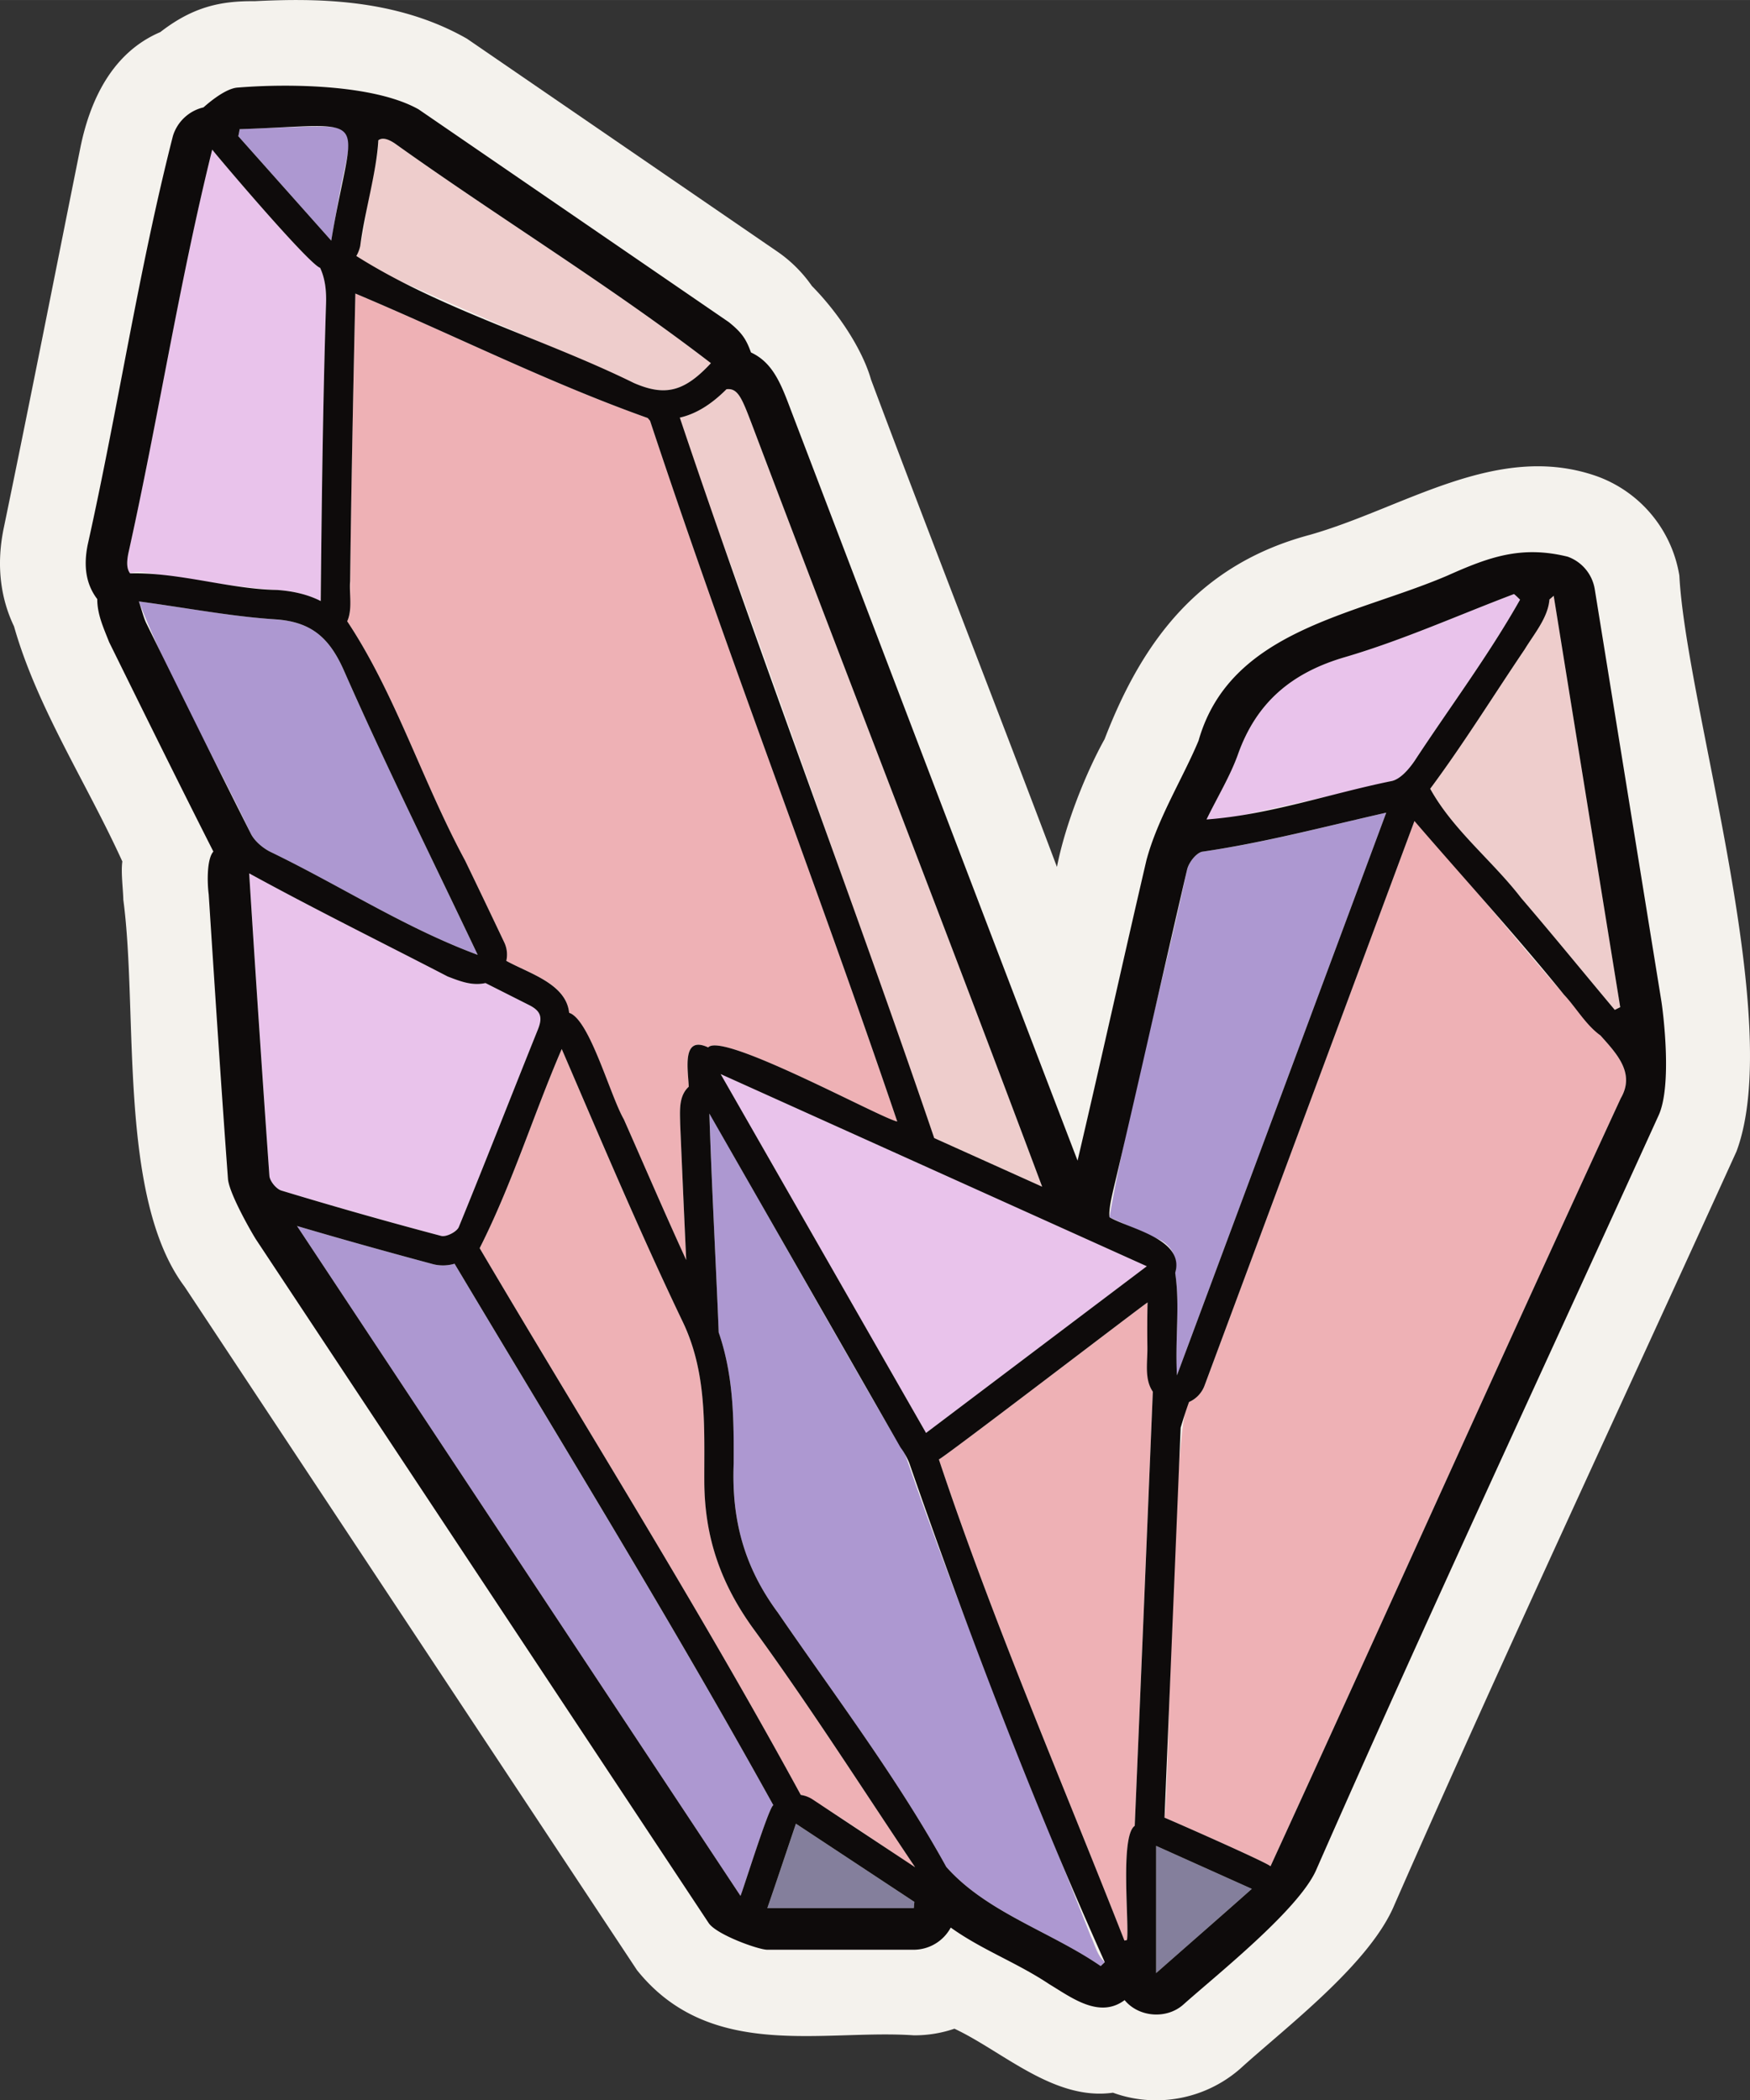 <svg xmlns="http://www.w3.org/2000/svg" width="899.7" height="1079.8" viewBox="-0.002 -0.001 899.721 1079.801" style=""><rect x="-0.002" y="-0.001" width="899.721" height="1079.801" fill="#333333" stroke="none"/><g><g data-name="Слой 2"><g data-name="Zodiac188_410027378"><g fill="#f4f2ed"><path d="M50 308c0 7.9 3.2 14.7 6.1 22.1 17.5 35.5 35.4 71.8 53.6 107.7-3.4 3.8-3.2 15.9-2.4 22 3.1 47.9 6.3 97.4 9.9 146.2.5 7.5 12.4 28.1 14.4 31.2l232.7 351.4c3.9 6 25.6 13.8 30.2 13.8h75.3a21.7 21.7 0 0 0 19-11.4c16.2 11.6 33.7 17.8 50.8 29.2 11.3 6.8 25.6 17.8 38.6 8.1 7.3 8.9 21.8 10 30.4 2.1 16.8-15 58.5-48.1 67.9-68.6C732.5 834.3 792 707 852.7 573.5c7.1-15.4 2.4-53 1.4-59.1l-34.2-211.5a21.4 21.4 0 0 0-13.9-16.7c-23.9-5.9-40.5.2-61.8 9.7-48 20.6-111.8 27.9-128 84.9-7.9 19-21.1 40-26.8 61.5-12.1 51.9-23.2 102.4-35.4 154.4C505.8 471 454.8 337 406.6 210.8c-5.1-13.6-9.3-24.4-20.5-29.6-2.5-6.9-4.7-10.2-11.4-15.6L215.2 56.2c-22.4-12.6-65.7-13.4-92.8-11.2-7.2.3-17.7 10.2-17.8 10.2a21.6 21.6 0 0 0-15.7 14.7C71.2 139.3 60.8 209.5 45.1 280c-2.3 11.3-.8 20.5 4.9 28z"></path><path d="M594.4 1079.8a64.5 64.5 0 0 1-22.2-3.9c-30.3 4.3-56.7-21.3-81.5-32.9a63.2 63.2 0 0 1-20.9 3.4c-46.5-3.2-104.6 13.5-142.3-33.5L94.9 661.5C60.5 615.7 71.1 520 63.4 462.6c-.1-5.4-1.3-14.2-.5-19.7-18.4-40.5-43.8-79-55.7-120.9-5.8-12.1-9.8-29.1-5.2-50.9C15.5 205.9 28.1 141.7 41.1 77c5-25.6 16.7-50 41.3-60.5C98.9 3.7 113.1.4 130.8.6c30.4-1.5 72.4-1.8 109.3 19.3l159.5 109.4a69.5 69.5 0 0 1 17.8 17.7c14.5 14.7 26.3 33.6 30.4 48.1 27.5 73.6 68.3 178 95.6 250.6 4.4-22.5 15.3-49.2 24.5-65.7 19.6-51 49-89.9 105.4-105 48.4-13.7 96.3-48.2 147.6-30.2a65.5 65.5 0 0 1 42.5 51.1c3.5 66.8 54.5 228.5 29.4 296C832.7 724.1 772.8 852 717 979.1c-12.6 30.5-56 63.2-79.3 84.4a65.6 65.6 0 0 1-43.3 16.3zm-16.2-95.5a45.5 45.5 0 0 1 13.7 2.1c10.3-9.2 39.3-32.6 45.4-44.8C692.8 815.3 752.2 688.3 812 556.7c5-21.8-29.9-202-32.5-227.5-27.2 10.6-52.9 21.9-81.5 30.3-34.1 7.5-38.7 35.8-52.1 61.4a204.1 204.1 0 0 0-13.7 32c-12.1 51.7-23.1 102-35.4 153.9-8.3 41.3-70.3 45.5-84 5.5-48.8-127-101.5-266.5-150.6-394.1a44.3 44.3 0 0 1-16.3-19L192.2 93.8c-17-5.8-41-6.7-58.9-5.2a45.9 45.9 0 0 1-5.3 3.9c-13.4 64.8-25.7 128.9-39.4 194.3 4.6 7.1 4.4 16.4 7.1 23.9C113.1 346 130.8 382 149 417.9a44.3 44.3 0 0 1 2 35.1l.3 3.9c3 46.4 6.1 94.3 9.5 141.6a141.1 141.1 0 0 0 7.7 14.6l227.7 344.1 3.2 1.2h59.7c22.5-19.5 44.8-11.5 66.5 3.7 14.9 7.1 28.3 15.3 41.9 23.5a42.9 42.9 0 0 1 10.7-1.3zm-176.5-25.2zm230.6-506.8zM84.7 280.9zm263.1-80zm-4.3-8.5zM193.3 94.2zM94.6 12.3z"></path></g><path d="M73.4 294.2c23.1 3.1 46.7 7.7 69 9.1 8.6.6 16 2.4 22.5 5.7.5-50.9 1.1-101.3 2.7-152.1.3-7.4-.4-13.5-3-19.2-5.8-1.9-51.5-55.7-55.5-60.8C92 145.9 81.4 215.1 66 284.4c-1 4.9-.8 8.2.9 10.4a14.2 14.2 0 0 1 6.5-.6z" fill="#e9c3eb"></path><path d="M180 312.8a14.9 14.9 0 0 1-1.5 6.6c24.9 37.5 38.4 81.9 60.6 123q10.1 20.9 20.1 42a14.6 14.6 0 0 1 1.1 9.6c11.8 6.4 30.9 11.8 32.3 26.7 10.5 3.3 21.1 42.8 28.1 54.7 10.7 24.2 21 48.2 32.1 72.4-1.1-23.3-2.1-46.5-3.1-69.8-.1-6.9-.9-14.4 4.4-19.3-.3-8.6-3.8-26.8 10-20.2 6.9-8.4 89.3 36.7 97.2 38.1-41.9-123.6-84.9-233.2-127.1-360.3l-1.2-1.4c-51.1-18.2-99.9-42.8-150.3-64-1.1 54.3-2.5 107.9-2.7 161.9z" fill="#eeb1b5"></path><path d="M822.8 532.3c-32.7-35.6-62.7-74.2-95.6-110.2L619.3 712.3a14.9 14.9 0 0 1-8 8.5c-8.7 7.3-10.1 202.3-12.6 213.7 2.6 1 53.3 23.3 54.5 25 60.2-131.3 119.5-263.6 180.1-394.9 7.5-12.9-2.1-22.9-10.5-32.3z" fill="#eeb1b5"></path><path d="M560.8 995.5c-30.7-78.2-66.2-163-95.7-248.5-3-2.8-98-171.2-100.4-174.5 1.2 37.5 3.3 75 4.8 112.5 7.8 22.7 7.8 45.4 7.7 67.5-1.1 28.4 5.1 52.8 22.8 76.7 29.7 43.3 61.5 85.2 86.5 130.6 20.7 23.4 53.7 33.3 79.4 51l2.1-2c-3.9-3.3-5-8.8-7.2-13.3z" fill="#ad98d1"></path><path d="M362.1 761.4c-.1-27.6 1.6-55.9-11.4-82.5-22-46-41.7-92.7-61.9-139.6-14.6 33.9-25.5 69.4-42.2 102.4 55.5 94 112.4 184.4 165.1 281.1 2.4-1.6 55.8 35.8 58.8 37.2-27.4-40.8-53.8-82.3-82.7-122-17.1-23.4-25.6-47.4-25.7-76.6z" fill="#eeb1b5"></path><path d="M589.9 692.8c-.1-8-.1-15.6.1-23.2-2.5 1.5-104.7 79.8-107.3 80.7 27.7 83.2 63.2 165.3 95.4 247.4l1.3-.3c1.3-8.2-3.7-53.1 4-58.7q4.6-111.3 9.3-223.2c-4.4-6.5-2.1-15.7-2.8-22.7z" fill="#eeb1b5"></path><path d="M397.6 928.1c-52.1-94.1-108.8-186-163.9-278.4a20.9 20.9 0 0 1-10.8.3c-22.7-6.1-45.8-12.5-70.2-19.7l228 344.4c1.3-2.7 14.7-46 16.9-46.6z" fill="#ad98d1"></path><path d="M235.9 630.8c13.8-33.7 27-67.6 40.6-101.4 2.5-6.2 1.8-9.6-4.7-12.8l-22.2-11.2c-6.8 1.5-12.8-.8-19.5-3.4-31.4-16.3-67.7-34.2-102-53q5 77.7 10.4 155.5c.2 2.7 3.5 6.8 6.2 7.6q40.8 12.3 82.1 23.3c2.6.7 8.1-2.1 9.1-4.6z" fill="#e9c3eb"></path><path d="M595.8 637.2a14.9 14.9 0 0 1 8.4 17.2c2.5 17.1-.1 33 .9 52.7 36.3-97.6 71.8-192.9 107.6-289.3-31.8 7.2-63 15.6-94.8 20.1-3.2.9-6.8 5.7-7.6 9.2-12.5 58.6-29.6 120.4-39.9 178.7z" fill="#ad98d1"></path><path d="M350.5 222.3c45.3 120.2 86.8 241.8 129.8 362.8l55.5 25c-48.9-130.8-99.7-261-149.1-391.6-5.3-13.9-7.3-19.1-13.2-18.4-7.9 7.9-15.7 12.7-24 14.6-.4 2-.1 4.4 1 7.6z" fill="#eecdcc"></path><path d="M476.1 736.7L589.6 651l-219.1-98.8z" fill="#e9c3eb"></path><path d="M138.7 437.8c35.9 17.3 69.6 39.3 106.9 53.1-23.6-49.7-47.3-97.4-68.7-146-7.5-17-16.8-25.3-35.5-26.5-22.8-1.5-45.4-5.9-70-9.2 16.2 41.6 38.5 79.2 57.6 119.5 1.9 3.7 5.9 7.1 9.7 9.1z" fill="#ad98d1"></path><path d="M735.3 405.5c11.7 21.2 31.9 36.9 46.7 56.1 16.3 19 32.1 38.4 48.2 57.6l2.8-1.4c-11.3-69.7-22.6-139.5-34.2-211.5l-2.2 1.9c-.7 9.2-7.9 17.7-12.7 25.6-15.9 23.5-31.5 48.7-48.6 71.7z" fill="#eecdcc"></path><path d="M189 137.1c45.5 20.3 91.3 39.9 136.9 59.8 15.9 6.9 25.8 4.7 39.6-10.2-52-40-108.8-74.6-162.4-112.9-3.7-2.5-6.6-3.2-8.6-1.7.1 6-1.5 13.5-3.5 22.6-3.1 11.2-3.1 25.4-7.8 36.9a15.1 15.1 0 0 0 5.8 5.5z" fill="#eecdcc"></path><path d="M627.5 421.6c29.4-6.5 58.9-12.8 88.2-20.1 4.4-1.1 8.6-6 11.5-10.2 18.1-27.6 38.1-54.3 54.3-83-1-1-2-2-3.1-2.9-28.8 10.9-57.2 23.7-86.8 32.4-27.5 8-45.7 23.3-55.2 50.2-4 11.1-10.3 21.4-16.1 33.3 4 .2 5.6.6 7.2.3z" fill="#e9c3eb"></path><path d="M394.5 981h75.3l.3-3.2-60.9-40.2c-5.3 15.7-10.1 30.1-14.7 43.4z" fill="#847f9c"></path><path d="M176.2 91.5c5.9-26.9 6-26.9-21.6-26.3-10.5.3-20.9.8-31.4 1.2-.2 1.2-.4 2.4-.7 3.6l47.8 53.7c2.4-13 3.8-22.7 5.9-32.2z" fill="#ad98d1"></path><path d="M594.4 1014.4c16.7-14.7 32.4-28.4 49.2-43.3L594.4 949z" fill="#847f9c"></path><path d="M50 308c0 7.9 3.2 14.7 6.1 22.1 17.5 35.5 35.4 71.8 53.6 107.7-3.4 3.8-3.2 15.9-2.4 22 3.1 47.9 6.3 97.4 9.9 146.2.5 7.5 12.4 28.1 14.4 31.2l232.7 351.4c3.9 6 25.6 13.8 30.2 13.8h75.3a21.7 21.7 0 0 0 19-11.4c16.2 11.6 33.7 17.8 50.8 29.2 11.3 6.8 25.6 17.8 38.6 8.1 7.3 8.9 21.8 10 30.4 2.1 16.8-15 58.5-48.1 67.9-68.6C732.5 834.3 792 707 852.7 573.5c7.1-15.4 2.4-53 1.4-59.1l-34.2-211.5a21.4 21.4 0 0 0-13.9-16.7c-23.9-5.9-40.5.2-61.8 9.7-48 20.6-111.8 27.9-128 84.9-7.9 19-21.1 40-26.8 61.5-12.1 51.9-23.2 102.4-35.4 154.4C505.8 471 454.8 337 406.6 210.8c-5.1-13.6-9.3-24.4-20.5-29.6-2.5-6.9-4.7-10.2-11.4-15.6L215.2 56.2c-22.4-12.6-65.7-13.4-92.8-11.2-7.2.3-17.7 10.2-17.8 10.2a21.6 21.6 0 0 0-15.7 14.7C71.2 139.3 60.8 209.5 45.1 280c-2.3 11.3-.8 20.5 4.9 28zm25.3 12.6c-1.4-2.8-2.1-6-3.9-11.4 24.6 3.3 47.2 7.7 70 9.2 18.7 1.2 28 9.5 35.5 26.5 21.4 48.6 45.1 96.3 68.7 146-37.3-13.8-71-35.8-106.9-53.1-3.8-2-7.8-5.4-9.7-9.1-18.1-35.9-35.9-72-53.7-108.1zm63.2 283.9Q133 526.8 128.1 449c34.3 18.8 70.6 36.7 102 53 6.7 2.6 12.7 4.9 19.5 3.4l22.2 11.2c6.5 3.2 7.2 6.6 4.7 12.8-13.6 33.8-26.8 67.7-40.6 101.4-1 2.5-6.5 5.3-9.1 4.6q-41.2-10.9-82.1-23.3c-2.7-.8-6-4.9-6.2-7.6zm14.2 25.8c24.4 7.2 47.5 13.6 70.2 19.7a20.9 20.9 0 0 0 10.8-.3C288.8 742 345.5 834 397.6 928.1c-2.2.5-15.7 44.1-16.9 46.6zM469.8 981h-75.3c4.6-13.3 9.4-27.7 14.7-43.4l60.9 40.2zm-52.2-56a15.6 15.6 0 0 0-5.9-2.2C359 826.1 302 735.6 246.6 641.7c16.7-33 27.6-68.5 42.2-102.4 20.2 46.9 39.9 93.6 61.9 139.6 13 26.6 11.3 54.9 11.4 82.5.1 29.2 8.6 53.2 25.7 76.6 28.9 39.7 55.3 81.2 82.7 122zm148.3 85.8c-25.7-17.7-58.7-27.6-79.4-51-25-45.4-56.8-87.3-86.5-130.6-17.7-23.9-23.9-48.3-22.8-76.7.1-22.1.1-44.8-7.7-67.5-1.5-37.5-3.6-75-4.8-112.5L463 744.2a35 35 0 0 1 4.5 8c31 89.3 64.5 176.4 100.5 256.6zm17.5-72.1c-7.7 5.3-2.7 50.8-4 58.7l-1.3.3c-32.2-82.1-67.7-164.2-95.4-247.4 2.6-.9 104.8-79.2 107.3-80.7-.2 7.6-.2 15.2-.1 23.2s-1.6 16.2 2.8 22.7q-4.6 112.1-9.3 223.2zm11 75.7V949l49.2 22.1c-16.8 14.9-32.5 28.6-49.2 43.3zm238.9-449.8c-60.6 131.3-119.9 263.6-180.1 394.9-1.2-1.7-51.9-24-54.5-25L607 734c1.3-4.4 2.7-8.8 4.3-13.2a14.9 14.9 0 0 0 8-8.5l107.9-290.2c25.7 29.8 52.2 58.8 76.9 89.3 6.3 6.7 11.2 15.5 18.7 20.9 8.4 9.4 18 19.4 10.5 32.3zm-49.4-230.8c4.8-7.9 12-16.3 12.7-25.6l2.2-1.9c11.6 72 22.9 141.8 34.2 211.5l-2.8 1.4c-16.1-19.2-31.9-38.6-48.2-57.6-14.8-19.2-35-34.9-46.7-56.1 17.1-23 32.7-48.2 48.6-71.7zM636.4 388c9.5-26.9 27.7-42.2 55.2-50.2 29.6-8.7 58-21.5 86.8-32.4 1.1.9 2.1 1.9 3.1 2.9-16.2 28.7-36.2 55.4-54.3 83-2.9 4.2-7.1 9.1-11.5 10.2-32 6.5-62.9 17.4-95.4 19.8 5.8-11.9 12.1-22.2 16.1-33.3zm-62.7 218.1c12.5-52.9 24.2-106 36.6-159 .8-3.5 4.4-8.3 7.6-9.2 31.8-4.6 63-12.9 94.8-20.1-35.8 96.4-71.3 191.7-107.6 289.3-1-19.7 1.6-35.6-.9-52.7 5.1-17.4-23.5-22.6-33.8-28.6-.4-4.2 1-10.1 3.3-19.7zm15.9 44.9l-113.5 85.7-105.6-184.5zM386.7 218.5c49.4 130.6 100.2 260.8 149.1 391.6l-55.5-25c-42.1-123.7-89.4-247-130.8-370.4 8.3-1.9 16.1-6.7 24-14.6 5.9-.7 7.9 4.5 13.2 18.4zm-201.5-92.1c2.3-17.7 8.5-38.4 9.3-54.3 2-1.5 4.9-.8 8.6 1.7 53.6 38.3 110.4 72.9 162.4 112.9-13.8 14.9-23.7 17.1-39.6 10.2-46.6-22.9-99.3-37.8-142.7-65.3a18.1 18.1 0 0 0 2-5.2zM180 298.9c.6-49.2 1.6-98.5 2.7-148 50.4 21.2 99.2 45.8 150.3 64l1.2 1.4c42.1 127 85.2 236.7 127.1 360.3-8.3-1.6-90-46.4-97.2-38.1-13.8-6.5-10.3 11.6-10 20.2-5.3 4.9-4.5 12.4-4.4 19.3 1 23.3 2 46.5 3.1 69.8-11.1-24.2-21.4-48.2-32.1-72.4-7-12.1-17.6-51.4-28.1-54.7-1.5-14.9-20.5-20.2-32.3-26.7a14.6 14.6 0 0 0-1.1-9.6q-10-21.1-20.1-42c-22.2-41.1-35.7-85.5-60.6-123 2.8-6 1-14.3 1.5-20.5zM123.2 66.4c70.8-2.4 58.4-10.5 47.1 57.3L122.5 70c.3-1.2.5-2.4.7-3.6zM66 284.4c15.4-69.3 26-138.5 43.1-207.5 4 5.1 49.6 58.8 55.5 60.8 2.6 5.7 3.3 11.8 3 19.2-1.6 50.8-2.2 101.2-2.7 152.1-6.5-3.3-13.9-5.1-22.5-5.7-24.4-.4-50.6-9.2-75.5-8.5-1.7-2.2-1.9-5.5-.9-10.4z" fill="#0e0b0b"></path></g></g></g></svg>